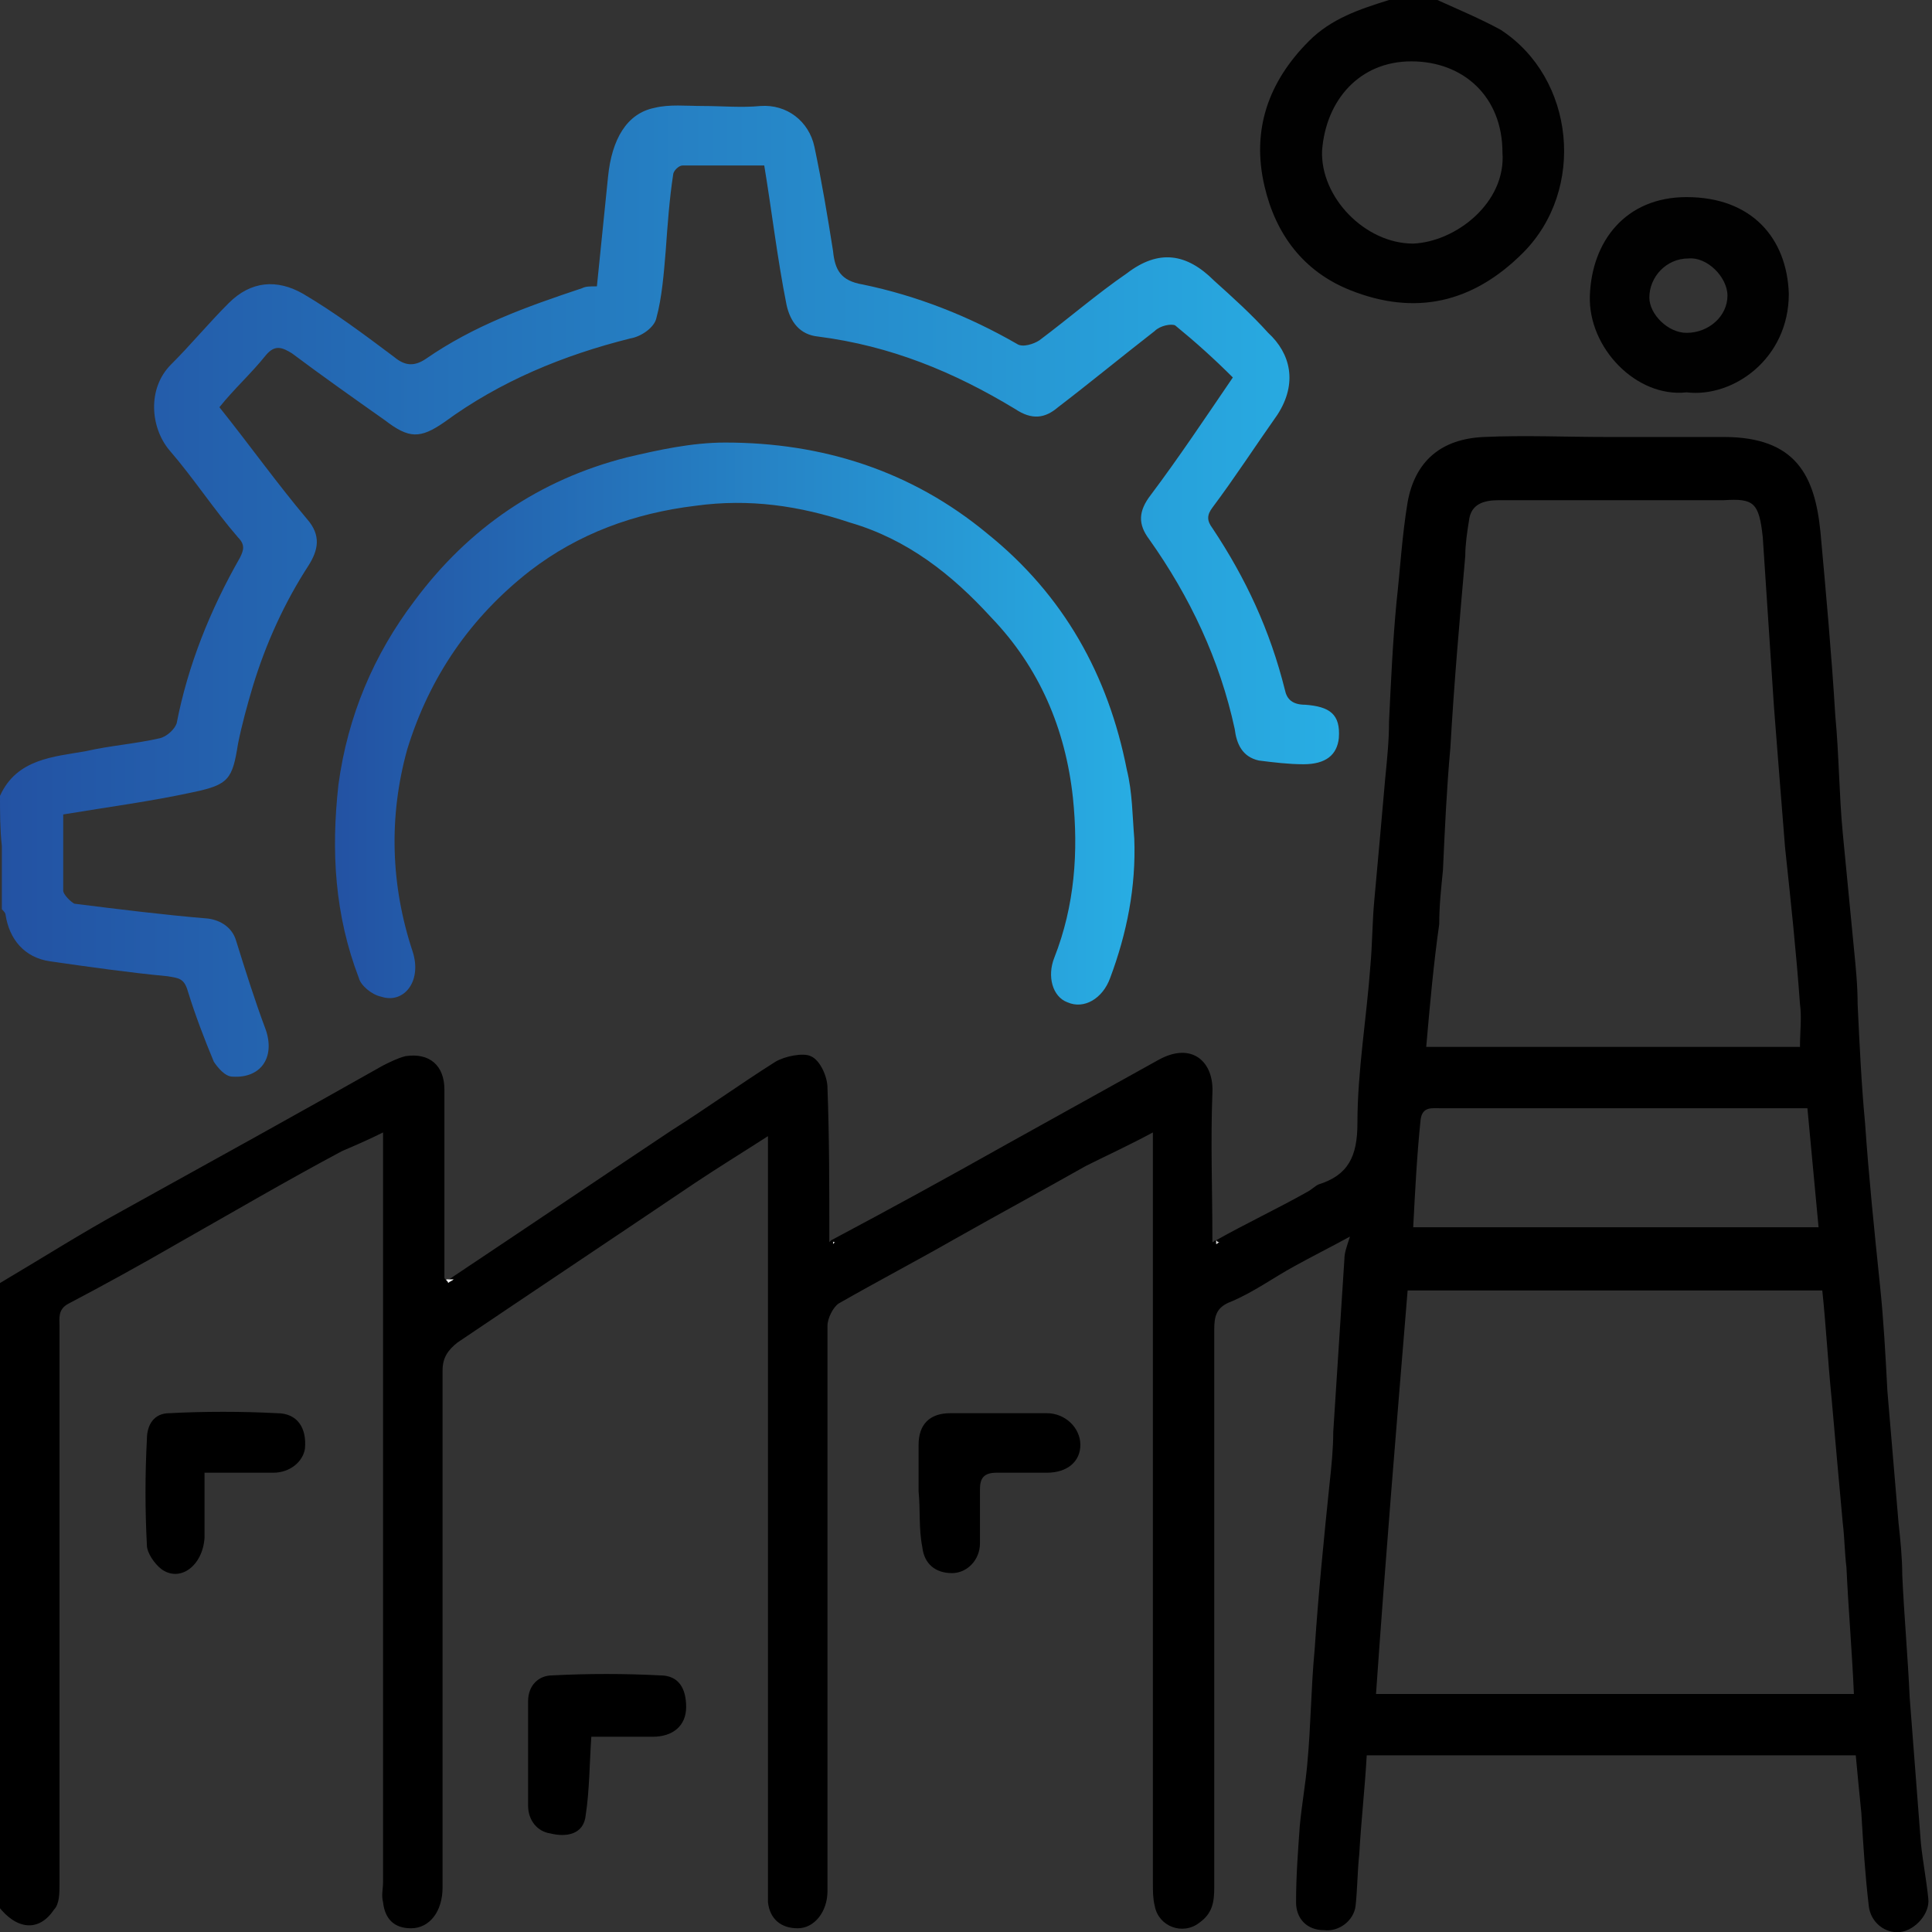 <?xml version="1.0" encoding="utf-8"?>
<!-- Generator: Adobe Illustrator 27.7.0, SVG Export Plug-In . SVG Version: 6.00 Build 0)  -->
<svg version="1.1" id="Layer_1" xmlns="http://www.w3.org/2000/svg" xmlns:xlink="http://www.w3.org/1999/xlink" x="0px" y="0px"
	 viewBox="0 0 103.9 103.9" style="enable-background:new 0 0 103.9 103.9;" xml:space="preserve">
<rect x="0" y="0" width="103.9" height="103.9" fill="#333333" stroke="none"/>
<style type="text/css">
	.st0{fill:url(#SVGID_1_);}
	.st1{fill:#FFFFFF;}
	.st2{fill:url(#SVGID_00000167364542225398061760000002356892640336150670_);}
	.st3{fill:url(#SVGID_00000054263223867778157890000007759946299289032601_);}
	.st4{fill:url(#SVGID_00000006671002642842540780000009190057378612346280_);}
	.st5{fill:url(#SVGID_00000077283390421015506400000008945716168580531133_);}
	.st6{fill:url(#SVGID_00000120534512594480999070000002456893760083968389_);}
	.st7{fill:url(#SVGID_00000008837097268854148190000000642340280351456959_);}
	.st8{fill:url(#SVGID_00000090983168500693260220000015760159453289375872_);}
	.st9{fill:#231F20;}
	.st10{fill:url(#SVGID_00000161594591722781901500000006540766569498288036_);}
	.st11{fill:none;}
	.st12{fill:url(#SVGID_00000152957160971205666600000008792816270395569293_);}
	.st13{fill:url(#SVGID_00000102537185092027397170000007212019025240428421_);}
	.st14{fill:url(#SVGID_00000143608656971236641370000010366980459242708370_);}
	.st15{fill:url(#SVGID_00000183939059994595851340000007977922508285734805_);}
	.st16{fill:url(#SVGID_00000179622184754600150070000002516390419344479922_);}
	.st17{fill:url(#SVGID_00000016074594617965741520000005521740031208704941_);}
	.st18{fill:url(#SVGID_00000035495176995030200470000014558707998147396480_);}
	.st19{fill:url(#SVGID_00000036935257251486297110000012044754102360326281_);}
	.st20{fill:url(#SVGID_00000105392592109363787270000010653155589054109583_);}
	.st21{fill:url(#SVGID_00000158002783211967243160000012203740127007274928_);}
	.st22{fill:#064295;}
	.st23{fill:url(#SVGID_00000134213322648507486460000006214247148906309029_);}
	.st24{fill:#010101;}
	.st25{fill:url(#SVGID_00000142888709679140689110000011238542283837998480_);}
	.st26{fill:url(#SVGID_00000119825111188279065960000004382509272979009454_);}
	.st27{fill:#DFDFDF;}
	.st28{fill:url(#SVGID_00000033337646762883872860000002766264318175275650_);}
	.st29{fill:url(#SVGID_00000096021574858058777700000012987416361106868373_);}
	.st30{fill:#696969;}
	.st31{fill:url(#SVGID_00000151522395441538960130000013873549224394368920_);}
	.st32{fill:#F2F2F2;}
	.st33{fill:#D6D6D6;}
	.st34{fill:#E4E4E4;}
	.st35{fill:#DDDDDD;}
	.st36{fill:url(#SVGID_00000116956811079267060420000003838293214058557364_);}
	.st37{fill:url(#SVGID_00000057853685888263368610000006102193075431199626_);}
	.st38{fill:url(#SVGID_00000172417986027039072140000015628741586548333704_);}
	.st39{fill:url(#SVGID_00000063608766112219198920000016490080810427922848_);}
	.st40{fill:url(#SVGID_00000007391020309886567030000004309136447040592272_);}
	.st41{fill:url(#SVGID_00000016790424326121542310000011966495328861306287_);}
	.st42{fill:url(#SVGID_00000132793435433765086210000005438657226818888081_);}
	.st43{fill:url(#SVGID_00000064335672425217176340000014901373329119298968_);}
	.st44{fill:url(#SVGID_00000080889946498689994450000001569973145882301336_);}
	.st45{fill:url(#SVGID_00000171704783241154940970000004491132124129291652_);}
	.st46{fill:url(#SVGID_00000036931082295437883510000009774785658184602556_);}
	.st47{fill:url(#SVGID_00000139980626344700373420000013838588842573001356_);}
	.st48{fill:url(#SVGID_00000149381951672933926520000017065286561968018363_);}
	.st49{fill:url(#SVGID_00000006681792418774920130000005275975709522541212_);}
	.st50{fill:url(#SVGID_00000039812857736400029880000011796380138661225624_);}
	.st51{fill:url(#SVGID_00000107580747884999514860000003253232100558945469_);}
	.st52{fill:url(#SVGID_00000182520213262513262870000017128274003378833057_);}
	.st53{fill:url(#SVGID_00000126285918318148892900000017882108817114280834_);}
	.st54{fill:url(#SVGID_00000106132852810950705960000010033193666362662299_);}
	.st55{fill:url(#SVGID_00000066480137172364962340000014431434211372328362_);}
	.st56{fill:url(#SVGID_00000114053227644117539660000007789598314155808902_);}
	.st57{fill:url(#SVGID_00000118386763788422938210000015810275806171970962_);}
	.st58{fill:url(#SVGID_00000129885516691016575050000007502020164321788064_);}
	.st59{fill:url(#SVGID_00000106147508063600054510000010717092172874569870_);}
	.st60{fill:#989898;}
	.st61{fill:url(#SVGID_00000085249547252843457780000017074063066961572523_);}
	.st62{fill:url(#SVGID_00000026851255654153709300000010907582488402298544_);}
	.st63{fill:url(#SVGID_00000157292330930788777850000017284930362016231307_);}
	.st64{fill:url(#SVGID_00000153702741788948449830000004588841958586119326_);}
	.st65{fill:url(#SVGID_00000023984439761193378650000009954086271476615101_);}
	.st66{fill:url(#SVGID_00000053537519381246480000000002092231579827275651_);}
	.st67{fill:url(#SVGID_00000157284167873841379620000014869425701338994590_);}
</style>
<g>
	<path d="M0,69c2.2-1.3,4.4-2.7,6.6-3.9c4.7-2.6,9.4-5.2,14-7.8c0.4-0.2,0.8-0.4,1.2-0.5c1.3-0.2,2.1,0.5,2.1,1.8c0,3,0,6,0,9
		c0,0.4,0,0.7,0,1.1c0,0.1,0.1,0.1,0.1,0.2c0.1-0.1,0.2-0.1,0.3-0.2c3.9-2.6,7.9-5.3,11.8-7.9c1.9-1.2,3.7-2.5,5.6-3.7
		c0.5-0.3,1.5-0.5,1.9-0.3c0.5,0.2,0.9,1.1,0.9,1.7c0.1,2.7,0.1,5.4,0.1,8.1c0,0.1,0,0.1,0,0.2c0,0,0.1-0.1,0.1-0.1
		c3.2-1.7,6.3-3.4,9.5-5.2c2.7-1.5,5.4-3,8.1-4.5c1.8-1,3,0.1,2.9,1.8c-0.1,2.6,0,5.2,0,7.8c0,0.1,0,0.1,0,0.2
		c0.1,0,0.1-0.1,0.2-0.1c1.6-0.9,3.3-1.7,4.9-2.6c0.2-0.1,0.4-0.3,0.6-0.4c1.6-0.5,2.1-1.5,2.1-3.3c0-2.8,0.5-5.7,0.7-8.5
		c0.1-1.1,0.1-2.3,0.2-3.4c0.2-2.2,0.4-4.4,0.6-6.7c0.1-1,0.2-2,0.2-3c0.1-2.1,0.2-4.3,0.4-6.4c0.2-1.8,0.3-3.6,0.6-5.4
		c0.4-2.2,1.8-3.4,4.1-3.5c2.2-0.1,4.4,0,6.6,0c2.1,0,4.2,0,6.3,0c3.9,0,4.9,2.1,5.2,5.1c0.3,3.3,0.6,6.6,0.8,9.9
		c0.2,2.1,0.2,4.2,0.4,6.3c0.2,2.1,0.4,4.1,0.6,6.2c0.1,1,0.2,2,0.2,3c0.1,2.1,0.2,4.3,0.4,6.4c0.2,2.9,0.5,5.8,0.8,8.7
		c0.2,1.9,0.3,3.8,0.4,5.7c0.2,2.4,0.4,4.7,0.6,7.1c0.1,0.9,0.2,1.9,0.2,2.8c0.1,2.2,0.3,4.4,0.4,6.6c0.2,2.6,0.4,5.2,0.6,7.8
		c0.1,1,0.3,2,0.4,3c0.1,0.8-0.7,1.7-1.5,1.8c-0.8,0.1-1.6-0.5-1.7-1.4c-0.2-1.7-0.3-3.3-0.4-5c-0.1-1-0.2-2-0.3-3.1
		c-8.7,0-17.4,0-26.3,0c-0.1,1.8-0.3,3.5-0.4,5.3c-0.1,0.9-0.1,1.9-0.2,2.8c-0.1,0.8-0.9,1.4-1.7,1.3c-0.9,0-1.5-0.6-1.5-1.5
		c0-1.4,0.1-2.7,0.2-4.1c0.1-1.1,0.3-2.2,0.4-3.3c0.2-2.1,0.2-4.1,0.4-6.2c0.2-3,0.5-6,0.8-8.9c0.1-0.9,0.2-1.9,0.2-2.8
		c0.2-3.1,0.4-6.2,0.6-9.3c0-0.3,0.1-0.6,0.3-1.2c-1.1,0.6-2.1,1.1-3,1.6c-1.1,0.6-2.2,1.4-3.4,1.9c-0.8,0.3-0.9,0.8-0.9,1.5
		c0,10,0,20,0,30c0,0.8-0.1,1.4-0.8,1.9c-0.9,0.7-2.2,0.2-2.4-0.9c-0.1-0.4-0.1-0.8-0.1-1.2c0-13,0-26,0-39.1c0-0.4,0-0.7,0-1.3
		c-1.3,0.7-2.4,1.2-3.6,1.8c-2.3,1.3-4.7,2.6-7,3.9c-2.1,1.2-4.2,2.3-6.3,3.5c-0.3,0.2-0.6,0.8-0.6,1.2c0,6.7,0,13.3,0,20
		c0,3.5,0,6.9,0,10.4c0,1.1-0.7,2-1.6,2c-0.9,0-1.5-0.5-1.6-1.4c0-0.4,0-0.7,0-1.1c0-12.9,0-25.8,0-38.8c0-0.4,0-0.7,0-1.3
		c-1.4,0.9-2.7,1.7-3.9,2.5c-4.3,2.9-8.5,5.7-12.8,8.6c-0.5,0.4-0.8,0.8-0.8,1.5c0,9.3,0,18.5,0,27.8c0,1.3-0.7,2.2-1.7,2.2
		c-0.9,0-1.4-0.5-1.5-1.4c-0.1-0.4,0-0.7,0-1.1c0-13,0-26,0-39c0-0.4,0-0.7,0-1.3c-0.8,0.4-1.5,0.7-2.2,1c-3,1.6-5.9,3.3-8.9,5
		c-1.9,1.1-3.9,2.2-5.8,3.2c-0.6,0.3-0.5,0.8-0.5,1.2c0,10,0,20,0,30c0,0.5,0,1.1-0.3,1.4c-0.8,1.2-2,1.1-3-0.2C0,91.6,0,80.3,0,69z
		 M76.7,56.3c6.9,0,13.6,0,20.1,0c0-0.8,0.1-1.6,0-2.3c-0.2-2.8-0.5-5.6-0.8-8.4c-0.2-2.5-0.4-5-0.6-7.6c-0.2-3-0.4-6.1-0.6-9.1
		c-0.2-1.9-0.5-2.1-2.1-2c-0.6,0-1.2,0-1.8,0c-3.4,0-6.9,0-10.3,0c-0.8,0-1.5,0.2-1.6,1.1c-0.1,0.6-0.2,1.3-0.2,1.9
		c-0.3,3.4-0.6,6.8-0.8,10.3c-0.2,2.2-0.3,4.4-0.4,6.6c-0.1,1-0.2,1.9-0.2,2.9C77.1,51.8,76.9,54,76.7,56.3z M74,91.1
		c8.5,0,17.1,0,25.7,0c-0.1-2.3-0.3-4.6-0.4-6.8c-0.1-0.8-0.1-1.6-0.2-2.4c-0.2-2.2-0.4-4.4-0.6-6.7c-0.2-2-0.3-3.9-0.5-5.8
		c-7.4,0-14.8,0-22.3,0C75.1,76.7,74.5,83.9,74,91.1z M76,66c7.3,0,14.5,0,21.8,0c-0.2-2.2-0.4-4.2-0.6-6.4c-0.7,0-1.4,0-2,0
		c-5.9,0-11.8,0-17.7,0c-0.5,0-1-0.1-1.1,0.6C76.2,62.1,76.1,64.1,76,66z"/>
	<linearGradient id="SVGID_1_" gradientUnits="userSpaceOnUse" x1="1.282506e-06" y1="31.918" x2="71.888" y2="31.918">
		<stop  offset="0" style="stop-color:#2352A3"/>
		<stop  offset="1" style="stop-color:#28ADE3"/>
	</linearGradient>
	<path class="st0" d="M0,42.8c0.9-2,2.9-2.1,4.6-2.4c1.3-0.3,2.7-0.4,4-0.7c0.4-0.1,0.8-0.5,0.9-0.8c0.6-3.1,1.8-6.1,3.4-8.9
		c0.2-0.4,0.3-0.7-0.1-1.1c-1.3-1.5-2.4-3.2-3.7-4.7c-1-1.2-1.2-3.3,0.1-4.6c1.1-1.1,2-2.2,3.1-3.3c1.2-1.2,2.6-1.3,4-0.5
		c1.7,1,3.3,2.2,4.9,3.4c0.6,0.5,1.1,0.5,1.7,0.1c2.6-1.8,5.4-2.8,8.4-3.8c0.2-0.1,0.4-0.1,0.8-0.1c0.2-2,0.4-3.9,0.6-5.9
		c0.2-2,1-3.4,2.5-3.7c0.8-0.2,1.7-0.1,2.6-0.1c1,0,2.1,0.1,3.1,0c1.4-0.1,2.6,0.8,2.9,2.2c0.4,1.9,0.7,3.7,1,5.6
		c0.1,1,0.4,1.6,1.6,1.8c2.9,0.6,5.7,1.7,8.3,3.2c0.3,0.2,0.9,0,1.2-0.2c1.6-1.2,3.1-2.5,4.7-3.6c1.7-1.3,3.2-1.1,4.7,0.4
		c1,0.9,2,1.8,2.9,2.8c1.2,1.1,1.6,2.7,0.5,4.4c-1.2,1.7-2.3,3.4-3.5,5c-0.3,0.4-0.3,0.7,0,1.1c1.8,2.7,3.1,5.5,3.9,8.7
		c0.1,0.5,0.4,0.8,1.1,0.8c1.3,0.1,1.9,0.5,1.8,1.8c-0.1,0.9-0.7,1.4-1.9,1.4c-0.8,0-1.6-0.1-2.4-0.2c-0.9-0.2-1.2-0.9-1.3-1.7
		c-0.8-3.7-2.4-7.1-4.6-10.2c-0.6-0.8-0.6-1.5,0.1-2.4c1.5-2,2.9-4.1,4.4-6.3c-1-1-2-1.9-3.1-2.8c-0.2-0.1-0.8,0-1.1,0.3
		c-1.8,1.4-3.5,2.8-5.2,4.1c-0.7,0.6-1.4,0.7-2.3,0.1c-3.3-2-6.7-3.4-10.6-3.9c-1-0.1-1.5-0.8-1.7-1.7c-0.5-2.5-0.8-5.1-1.2-7.5
		c-1.5,0-3,0-4.4,0c-0.2,0-0.5,0.3-0.5,0.5c-0.2,1.3-0.3,2.7-0.4,4.1c-0.1,1.2-0.2,2.5-0.5,3.6c-0.1,0.5-0.8,1-1.4,1.1
		c-3.6,0.9-7,2.3-10,4.5c-1.3,0.9-1.9,0.9-3.2-0.1c-1.7-1.2-3.4-2.4-5-3.6c-0.5-0.3-0.9-0.5-1.4,0.1c-0.8,1-1.7,1.8-2.5,2.8
		c1.6,2,3.1,4.1,4.7,6c0.8,0.9,0.6,1.7,0.1,2.5c-1.3,2-2.3,4.2-3,6.5c-0.3,1-0.6,2.1-0.8,3.1c-0.3,1.9-0.5,2.2-2.4,2.6
		c-2.3,0.5-4.6,0.8-7,1.2c0,1.3,0,2.7,0,4.1c0,0.2,0.4,0.6,0.6,0.7c2.4,0.3,4.8,0.6,7.2,0.8c0.7,0.1,1.3,0.5,1.5,1.2
		c0.5,1.6,1,3.2,1.6,4.8c0.5,1.5-0.3,2.6-1.8,2.5c-0.4,0-0.8-0.5-1-0.8c-0.5-1.2-1-2.5-1.4-3.8c-0.2-0.7-0.5-0.7-1.1-0.8
		c-2.1-0.2-4.2-0.5-6.3-0.8c-1.4-0.2-2.2-1.2-2.4-2.5c0-0.1-0.1-0.2-0.2-0.3c0-0.9,0-1.8,0-2.6c0-0.3,0-0.5,0-0.8
		C0,44.6,0,43.7,0,42.8z"/>
	<path class="st24" d="M77.3,0c1.1,0.5,2.3,1,3.4,1.6c4,2.6,4.6,8.6,1.2,12c-2.7,2.7-5.8,3.4-9.3,2c-2.5-1-4-3-4.6-5.6
		c-0.7-3,0.2-5.6,2.4-7.8C71.6,1,73.1,0.5,74.7,0C75.6,0,76.5,0,77.3,0z M80.8,8.2c0-3-2.1-4.9-4.9-4.9c-2.8,0-4.6,2.1-4.8,4.8
		c-0.1,2.5,2.3,5,4.9,5C78.3,13,81,10.9,80.8,8.2z"/>
	
		<linearGradient id="SVGID_00000052089270951564301960000005718263463018866088_" gradientUnits="userSpaceOnUse" x1="18.041" y1="38.932" x2="60.981" y2="38.932">
		<stop  offset="0" style="stop-color:#2352A3"/>
		<stop  offset="1" style="stop-color:#28ADE3"/>
	</linearGradient>
	<path style="fill:url(#SVGID_00000052089270951564301960000005718263463018866088_);" d="M61,45.1c0.1,2.6-0.4,5.1-1.3,7.5
		c-0.4,1.1-1.4,1.7-2.3,1.3c-0.8-0.3-1.1-1.4-0.7-2.4c1.1-2.8,1.3-5.7,1-8.6c-0.4-3.7-1.8-7-4.4-9.7c-2.1-2.3-4.5-4.2-7.6-5.1
		c-2.7-0.9-5.4-1.3-8.3-0.9c-3.3,0.4-6.3,1.5-8.9,3.5c-3.2,2.5-5.4,5.7-6.6,9.6c-1,3.6-0.9,7.3,0.3,10.9c0.5,1.6-0.5,2.8-1.7,2.4
		c-0.5-0.1-1.1-0.6-1.2-1c-1.3-3.4-1.5-6.8-1.1-10.4c0.5-3.7,1.9-7,4.1-9.9c2.9-3.9,6.7-6.5,11.4-7.7c1.7-0.4,3.5-0.8,5.3-0.8
		c5.2,0,10,1.5,14.1,4.9c4.1,3.3,6.5,7.6,7.5,12.7C60.9,42.6,60.9,43.9,61,45.1z"/>
	<path class="st24" d="M90.7,21.1c-2.7,0.3-5.3-2.4-5.2-5.2c0.1-2.9,1.9-5.3,5.2-5.3c3.5,0,5.4,2.2,5.5,5.2
		C96.2,19.3,93.2,21.4,90.7,21.1z M90.7,17.9c1.2,0,2.2-0.9,2.2-2c0-1-1.1-2.1-2.1-2c-1.2,0-2.1,1-2.1,2.1
		C88.7,16.9,89.7,17.9,90.7,17.9z"/>
	<path d="M49.4,80.2c0-0.8,0-1.7,0-2.5c0-1.1,0.6-1.7,1.7-1.7c1.7,0,3.4,0,5.2,0c1,0,1.8,0.8,1.8,1.7c0,0.9-0.7,1.5-1.8,1.5
		c-0.9,0-1.8,0-2.7,0c-0.7,0-0.9,0.3-0.9,0.9c0,1,0,2,0,2.9c0,0.9-0.7,1.6-1.5,1.6c-0.9,0-1.5-0.5-1.6-1.4
		C49.4,82.2,49.5,81.2,49.4,80.2C49.4,80.2,49.4,80.2,49.4,80.2z"/>
	<path d="M11,79.2c0,1.3,0,2.4,0,3.5c-0.1,1.5-1.3,2.4-2.3,1.7c-0.4-0.3-0.8-0.9-0.8-1.3c-0.1-1.9-0.1-3.8,0-5.7
		c0-0.8,0.4-1.4,1.2-1.4c1.9-0.1,3.9-0.1,5.8,0c1.1,0,1.6,0.8,1.5,1.9c-0.1,0.7-0.8,1.3-1.7,1.3C13.4,79.2,12.2,79.2,11,79.2z"/>
	<path d="M31.8,93.4c-0.1,1.5-0.1,2.9-0.3,4.2c-0.1,1.1-1.1,1.2-1.9,1c-0.7-0.1-1.2-0.7-1.2-1.5c0-1.9,0-3.7,0-5.6
		c0-0.9,0.6-1.4,1.3-1.4c1.9-0.1,3.9-0.1,5.8,0c1,0,1.4,0.7,1.4,1.7c0,1-0.7,1.6-1.8,1.6C34,93.4,32.9,93.4,31.8,93.4z"/>
	<path class="st32" d="M24.4,68.8c-0.1,0.1-0.2,0.1-0.3,0.2c0-0.1-0.1-0.1-0.1-0.2C24.1,68.8,24.3,68.8,24.4,68.8z"/>
	<path class="st33" d="M65.6,66.8c-0.1,0-0.1,0.1-0.2,0.1c0-0.1,0-0.1,0-0.2C65.5,66.8,65.5,66.8,65.6,66.8z"/>
	<path class="st34" d="M44.9,66.8c0,0-0.1,0.1-0.1,0.1c0-0.1,0-0.1,0-0.2C44.8,66.8,44.8,66.8,44.9,66.8z"/>
</g>
</svg>
